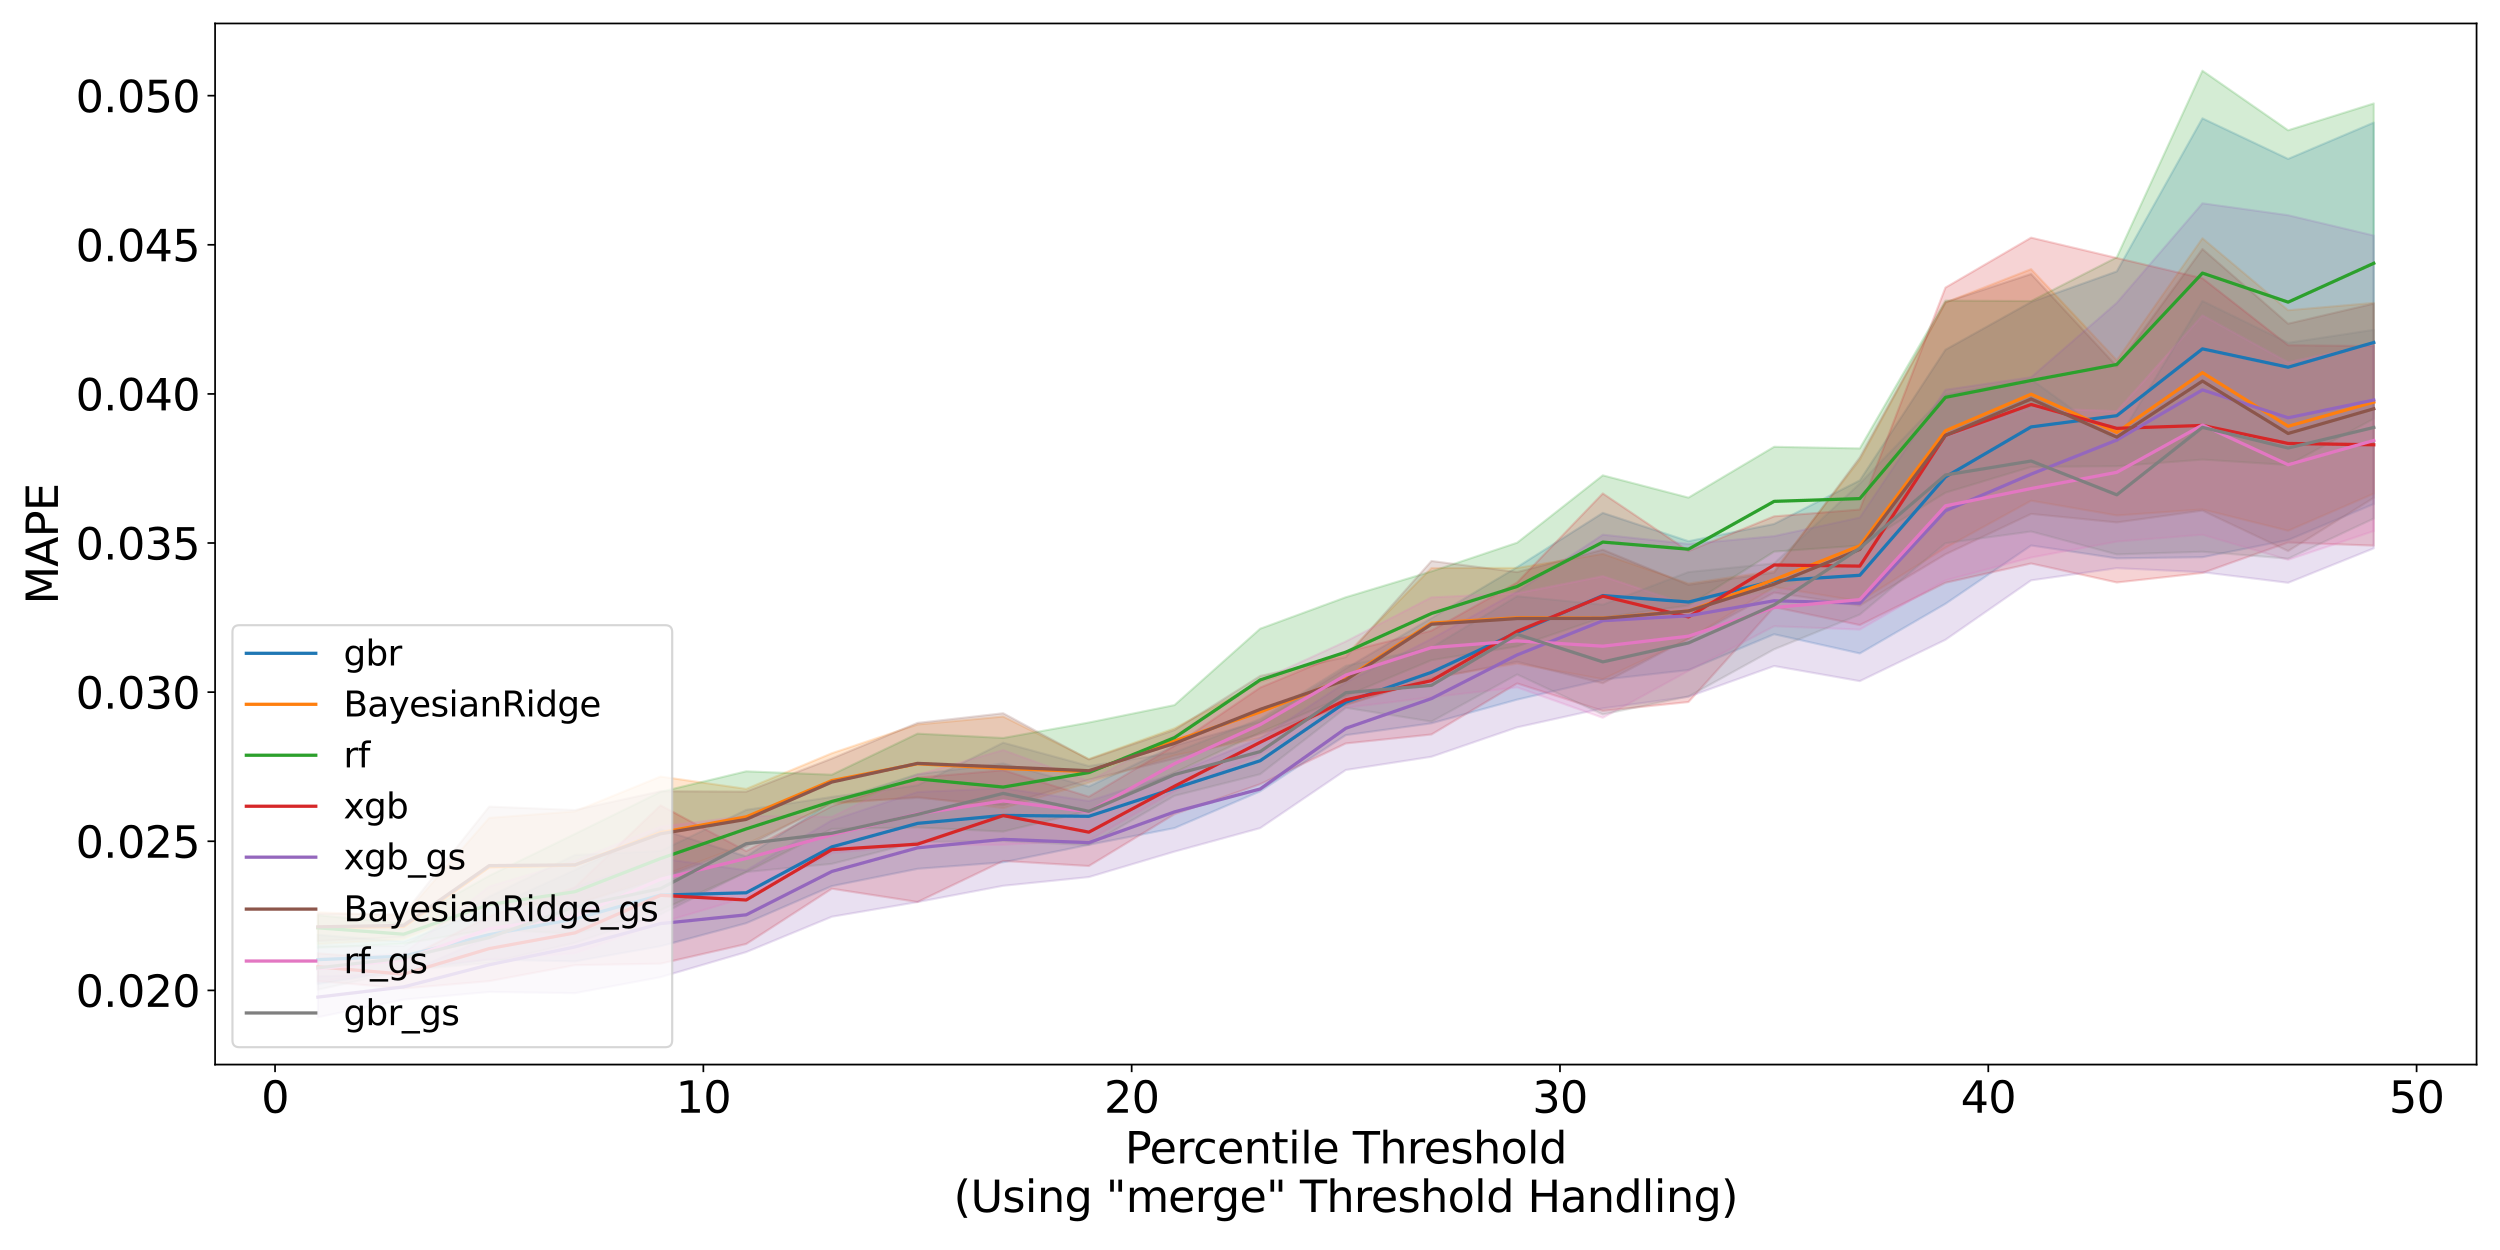 <?xml version="1.0" encoding="utf-8" standalone="no"?>
<!DOCTYPE svg PUBLIC "-//W3C//DTD SVG 1.1//EN"
  "http://www.w3.org/Graphics/SVG/1.1/DTD/svg11.dtd">
<svg xmlns:xlink="http://www.w3.org/1999/xlink" width="1152pt" height="576pt" viewBox="0 0 1152 576" xmlns="http://www.w3.org/2000/svg" version="1.1">
 <defs>
  <style type="text/css">*{stroke-linejoin: round; stroke-linecap: butt}</style>
 </defs>
 <g id="figure_1">
  <g id="patch_1">
   <path d="M 0 576 
L 1152 576 
L 1152 0 
L 0 0 
z
" style="fill: #ffffff"/>
  </g>
  <g id="axes_1">
   <g id="patch_2">
    <path d="M 99.11 490.552 
L 1141.2 490.552 
L 1141.2 10.8 
L 99.11 10.8 
z
" style="fill: #ffffff"/>
   </g>
   <g id="PolyCollection_1">
    <defs>
     <path id="m31e3524516" d="M 146.478 -145.227 
L 146.478 -122.567 
L 185.951 -128.992 
L 225.424 -133.842 
L 264.897 -133.002 
L 304.37 -139.993 
L 343.843 -150.59 
L 383.316 -167.696 
L 422.789 -175.656 
L 462.263 -178.661 
L 501.736 -186.73 
L 541.209 -194.427 
L 580.682 -211.371 
L 620.155 -237.256 
L 659.628 -242.705 
L 699.101 -253.623 
L 738.574 -262.799 
L 778.047 -267.261 
L 817.521 -283.742 
L 856.994 -274.896 
L 896.467 -297.769 
L 935.94 -324.637 
L 975.413 -318.711 
L 1014.886 -319.239 
L 1054.359 -327.159 
L 1093.832 -343.76 
L 1093.832 -519.516 
L 1093.832 -519.516 
L 1054.359 -502.764 
L 1014.886 -521.461 
L 975.413 -450.929 
L 935.94 -436.839 
L 896.467 -414.825 
L 856.994 -354.611 
L 817.521 -334.565 
L 778.047 -326.603 
L 738.574 -339.644 
L 699.101 -314.658 
L 659.628 -291.175 
L 620.155 -267.96 
L 580.682 -243.548 
L 541.209 -232.411 
L 501.736 -213.557 
L 462.263 -224.197 
L 422.789 -219.216 
L 383.316 -206.557 
L 343.843 -181.324 
L 304.37 -193.798 
L 264.897 -175.093 
L 225.424 -157.181 
L 185.951 -142.118 
L 146.478 -145.227 
z
" style="stroke: #1f77b4; stroke-opacity: 0.2"/>
    </defs>
    <g clip-path="url(#p15be1a03af)">
     <use xlink:href="#m31e3524516" x="0" y="576" style="fill: #1f77b4; fill-opacity: 0.2; stroke: #1f77b4; stroke-opacity: 0.2"/>
    </g>
   </g>
   <g id="PolyCollection_2">
    <defs>
     <path id="mbc3796dfe5" d="M 146.478 -155.629 
L 146.478 -140.956 
L 185.951 -143.182 
L 225.424 -158.961 
L 264.897 -159.374 
L 304.37 -172.163 
L 343.843 -187.004 
L 383.316 -205.554 
L 422.789 -208.818 
L 462.263 -203.577 
L 501.736 -215.368 
L 541.209 -227.896 
L 580.682 -235.94 
L 620.155 -251.275 
L 659.628 -263.68 
L 699.101 -270.206 
L 738.574 -263.032 
L 778.047 -281.546 
L 817.521 -305.488 
L 856.994 -298.939 
L 896.467 -323.598 
L 935.94 -345.284 
L 975.413 -338.49 
L 1014.886 -341.271 
L 1054.359 -331.442 
L 1093.832 -348.536 
L 1093.832 -436.42 
L 1093.832 -436.42 
L 1054.359 -433.037 
L 1014.886 -466.191 
L 975.413 -409.991 
L 935.94 -451.973 
L 896.467 -436.585 
L 856.994 -364.193 
L 817.521 -312.986 
L 778.047 -307.123 
L 738.574 -320.761 
L 699.101 -314.279 
L 659.628 -314.259 
L 620.155 -274.272 
L 580.682 -261.757 
L 541.209 -240.38 
L 501.736 -226.231 
L 462.263 -245.83 
L 422.789 -242.15 
L 383.316 -228.905 
L 343.843 -212.457 
L 304.37 -218.162 
L 264.897 -202.116 
L 225.424 -199.112 
L 185.951 -154.044 
L 146.478 -155.629 
z
" style="stroke: #ff7f0e; stroke-opacity: 0.2"/>
    </defs>
    <g clip-path="url(#p15be1a03af)">
     <use xlink:href="#mbc3796dfe5" x="0" y="576" style="fill: #ff7f0e; fill-opacity: 0.2; stroke: #ff7f0e; stroke-opacity: 0.2"/>
    </g>
   </g>
   <g id="PolyCollection_3">
    <defs>
     <path id="md6fca1ff0c" d="M 146.478 -154.293 
L 146.478 -139.28 
L 185.951 -141.105 
L 225.424 -147.787 
L 264.897 -145.671 
L 304.37 -156.582 
L 343.843 -174.137 
L 383.316 -194.055 
L 422.789 -194.744 
L 462.263 -192.811 
L 501.736 -202.419 
L 541.209 -220.003 
L 580.682 -238.456 
L 620.155 -255.326 
L 659.628 -271.802 
L 699.101 -278.161 
L 738.574 -291.504 
L 778.047 -296.993 
L 817.521 -321.83 
L 856.994 -324.612 
L 896.467 -348.983 
L 935.94 -360.859 
L 975.413 -361.176 
L 1014.886 -364.232 
L 1054.359 -361.719 
L 1093.832 -383.043 
L 1093.832 -528.324 
L 1093.832 -528.324 
L 1054.359 -515.96 
L 1014.886 -543.393 
L 975.413 -457.425 
L 935.94 -437.27 
L 896.467 -437.468 
L 856.994 -369.362 
L 817.521 -370.11 
L 778.047 -346.685 
L 738.574 -356.955 
L 699.101 -325.919 
L 659.628 -312.698 
L 620.155 -300.787 
L 580.682 -286.278 
L 541.209 -251.097 
L 501.736 -243.057 
L 462.263 -235.932 
L 422.789 -237.931 
L 383.316 -219.004 
L 343.843 -220.566 
L 304.37 -211.111 
L 264.897 -191.741 
L 225.424 -172.462 
L 185.951 -150.425 
L 146.478 -154.293 
z
" style="stroke: #2ca02c; stroke-opacity: 0.2"/>
    </defs>
    <g clip-path="url(#p15be1a03af)">
     <use xlink:href="#md6fca1ff0c" x="0" y="576" style="fill: #2ca02c; fill-opacity: 0.2; stroke: #2ca02c; stroke-opacity: 0.2"/>
    </g>
   </g>
   <g id="PolyCollection_4">
    <defs>
     <path id="mb883b3e1fa" d="M 146.478 -136.725 
L 146.478 -123.931 
L 185.951 -120.517 
L 225.424 -123.901 
L 264.897 -131.255 
L 304.37 -131.945 
L 343.843 -141.005 
L 383.316 -166.479 
L 422.789 -160.371 
L 462.263 -179.263 
L 501.736 -176.948 
L 541.209 -200.853 
L 580.682 -214.649 
L 620.155 -233.427 
L 659.628 -237.556 
L 699.101 -261.079 
L 738.574 -248.447 
L 778.047 -252.509 
L 817.521 -296.237 
L 856.994 -287.978 
L 896.467 -307.479 
L 935.94 -316.35 
L 975.413 -307.596 
L 1014.886 -311.981 
L 1054.359 -326.009 
L 1093.832 -324.573 
L 1093.832 -416.551 
L 1093.832 -416.551 
L 1054.359 -416.917 
L 1014.886 -447.762 
L 975.413 -457.104 
L 935.94 -466.48 
L 896.467 -443.469 
L 856.994 -341.207 
L 817.521 -338.07 
L 778.047 -322.051 
L 738.574 -348.612 
L 699.101 -307.573 
L 659.628 -285.417 
L 620.155 -275.606 
L 580.682 -259.148 
L 541.209 -232.332 
L 501.736 -208.87 
L 462.263 -221.089 
L 422.789 -217.663 
L 383.316 -204.502 
L 343.843 -183.815 
L 304.37 -204.886 
L 264.897 -167.09 
L 225.424 -153.721 
L 185.951 -133.845 
L 146.478 -136.725 
z
" style="stroke: #d62728; stroke-opacity: 0.2"/>
    </defs>
    <g clip-path="url(#p15be1a03af)">
     <use xlink:href="#mb883b3e1fa" x="0" y="576" style="fill: #d62728; fill-opacity: 0.2; stroke: #d62728; stroke-opacity: 0.2"/>
    </g>
   </g>
   <g id="PolyCollection_5">
    <defs>
     <path id="mb50c72507c" d="M 146.478 -126.134 
L 146.478 -107.255 
L 185.951 -115.384 
L 225.424 -118.89 
L 264.897 -118.339 
L 304.37 -125.724 
L 343.843 -137.282 
L 383.316 -153.581 
L 422.789 -160.336 
L 462.263 -167.832 
L 501.736 -171.847 
L 541.209 -183.589 
L 580.682 -194.409 
L 620.155 -221.193 
L 659.628 -227.297 
L 699.101 -240.854 
L 738.574 -249.623 
L 778.047 -254.938 
L 817.521 -269.092 
L 856.994 -262.14 
L 896.467 -281.195 
L 935.94 -308.573 
L 975.413 -314.196 
L 1014.886 -312.319 
L 1054.359 -307.45 
L 1093.832 -323.328 
L 1093.832 -467.444 
L 1093.832 -467.444 
L 1054.359 -476.815 
L 1014.886 -482.311 
L 975.413 -436.466 
L 935.94 -402.177 
L 896.467 -396.39 
L 856.994 -337.522 
L 817.521 -328.943 
L 778.047 -325.348 
L 738.574 -329.625 
L 699.101 -303.382 
L 659.628 -281.643 
L 620.155 -261.568 
L 580.682 -235.791 
L 541.209 -219.538 
L 501.736 -206.895 
L 462.263 -212.788 
L 422.789 -211.05 
L 383.316 -198.024 
L 343.843 -174.987 
L 304.37 -180.416 
L 264.897 -167.098 
L 225.424 -144.269 
L 185.951 -127.082 
L 146.478 -126.134 
z
" style="stroke: #9467bd; stroke-opacity: 0.2"/>
    </defs>
    <g clip-path="url(#p15be1a03af)">
     <use xlink:href="#mb50c72507c" x="0" y="576" style="fill: #9467bd; fill-opacity: 0.2; stroke: #9467bd; stroke-opacity: 0.2"/>
    </g>
   </g>
   <g id="PolyCollection_6">
    <defs>
     <path id="m199d74b425" d="M 146.478 -154.94 
L 146.478 -142.368 
L 185.951 -144.253 
L 225.424 -159.652 
L 264.897 -159.201 
L 304.37 -171.163 
L 343.843 -185.895 
L 383.316 -206.213 
L 422.789 -208.355 
L 462.263 -204.917 
L 501.736 -216.726 
L 541.209 -226.357 
L 580.682 -237.746 
L 620.155 -251.161 
L 659.628 -263.274 
L 699.101 -271.058 
L 738.574 -261.171 
L 778.047 -281.665 
L 817.521 -302.949 
L 856.994 -296.968 
L 896.467 -320.59 
L 935.94 -339.196 
L 975.413 -335.273 
L 1014.886 -340.729 
L 1054.359 -322.082 
L 1093.832 -346.613 
L 1093.832 -436.09 
L 1093.832 -436.09 
L 1054.359 -426.834 
L 1014.886 -461.238 
L 975.413 -407.158 
L 935.94 -449.724 
L 896.467 -436.731 
L 856.994 -365.269 
L 817.521 -312.188 
L 778.047 -306.471 
L 738.574 -322.684 
L 699.101 -312.376 
L 659.628 -317.492 
L 620.155 -273.203 
L 580.682 -264.513 
L 541.209 -239.598 
L 501.736 -226.031 
L 462.263 -247.33 
L 422.789 -242.882 
L 383.316 -226.444 
L 343.843 -211.207 
L 304.37 -211.386 
L 264.897 -202.731 
L 225.424 -204.317 
L 185.951 -154.83 
L 146.478 -154.94 
z
" style="stroke: #8c564b; stroke-opacity: 0.2"/>
    </defs>
    <g clip-path="url(#p15be1a03af)">
     <use xlink:href="#m199d74b425" x="0" y="576" style="fill: #8c564b; fill-opacity: 0.2; stroke: #8c564b; stroke-opacity: 0.2"/>
    </g>
   </g>
   <g id="PolyCollection_7">
    <defs>
     <path id="m8f59f5cd25" d="M 146.478 -134.39 
L 146.478 -123.287 
L 185.951 -130.145 
L 225.424 -133.903 
L 264.897 -136.707 
L 304.37 -150.753 
L 343.843 -162.528 
L 383.316 -182.851 
L 422.789 -186.704 
L 462.263 -186.734 
L 501.736 -188.823 
L 541.209 -211.414 
L 580.682 -228.469 
L 620.155 -249.887 
L 659.628 -254.734 
L 699.101 -259.266 
L 738.574 -245.237 
L 778.047 -266.868 
L 817.521 -287.432 
L 856.994 -285.896 
L 896.467 -308.569 
L 935.94 -319.098 
L 975.413 -326.455 
L 1014.886 -329.616 
L 1054.359 -318.045 
L 1093.832 -331.279 
L 1093.832 -417.535 
L 1093.832 -417.535 
L 1054.359 -409.046 
L 1014.886 -430.669 
L 975.413 -386.503 
L 935.94 -388.032 
L 896.467 -374.625 
L 856.994 -316.262 
L 817.521 -303.085 
L 778.047 -297.121 
L 738.574 -310.477 
L 699.101 -302.595 
L 659.628 -300.754 
L 620.155 -280.417 
L 580.682 -262.392 
L 541.209 -237.048 
L 501.736 -216.043 
L 462.263 -230.356 
L 422.789 -219 
L 383.316 -199.622 
L 343.843 -200.031 
L 304.37 -195.054 
L 264.897 -179.345 
L 225.424 -167.507 
L 185.951 -136.619 
L 146.478 -134.39 
z
" style="stroke: #e377c2; stroke-opacity: 0.2"/>
    </defs>
    <g clip-path="url(#p15be1a03af)">
     <use xlink:href="#m8f59f5cd25" x="0" y="576" style="fill: #e377c2; fill-opacity: 0.2; stroke: #e377c2; stroke-opacity: 0.2"/>
    </g>
   </g>
   <g id="PolyCollection_8">
    <defs>
     <path id="mfe48f27860" d="M 146.478 -139.911 
L 146.478 -119.941 
L 185.951 -128.739 
L 225.424 -132.314 
L 264.897 -141.561 
L 304.37 -154.667 
L 343.843 -174.192 
L 383.316 -177.958 
L 422.789 -188.029 
L 462.263 -188.43 
L 501.736 -186.631 
L 541.209 -209.307 
L 580.682 -219.26 
L 620.155 -249.854 
L 659.628 -243.525 
L 699.101 -265.214 
L 738.574 -246.798 
L 778.047 -255.097 
L 817.521 -276.808 
L 856.994 -292.824 
L 896.467 -325.723 
L 935.94 -331.097 
L 975.413 -320.549 
L 1014.886 -321.77 
L 1054.359 -318.585 
L 1093.832 -337.057 
L 1093.832 -424.02 
L 1093.832 -424.02 
L 1054.359 -418.024 
L 1014.886 -437.277 
L 975.413 -372.642 
L 935.94 -401.184 
L 896.467 -394.157 
L 856.994 -353.149 
L 817.521 -316.382 
L 778.047 -312.4 
L 738.574 -297.338 
L 699.101 -301.255 
L 659.628 -277.649 
L 620.155 -269.178 
L 580.682 -244.708 
L 541.209 -229.244 
L 501.736 -223.024 
L 462.263 -233.76 
L 422.789 -214.116 
L 383.316 -208.766 
L 343.843 -202.809 
L 304.37 -183.845 
L 264.897 -182.005 
L 225.424 -162.813 
L 185.951 -140.086 
L 146.478 -139.911 
z
" style="stroke: #7f7f7f; stroke-opacity: 0.2"/>
    </defs>
    <g clip-path="url(#p15be1a03af)">
     <use xlink:href="#mfe48f27860" x="0" y="576" style="fill: #7f7f7f; fill-opacity: 0.2; stroke: #7f7f7f; stroke-opacity: 0.2"/>
    </g>
   </g>
   <g id="matplotlib.axis_1">
    <g id="xtick_1">
     <g id="line2d_1">
      <defs>
       <path id="m9083b43ee3" d="M 0 0 
L 0 3.5 
" style="stroke: #000000; stroke-width: 0.8"/>
      </defs>
      <g>
       <use xlink:href="#m9083b43ee3" x="126.741" y="490.552" style="stroke: #000000; stroke-width: 0.8"/>
      </g>
     </g>
     <g id="text_1">
      <!-- 0 -->
      <g transform="translate(120.379 512.749) scale(0.2 -0.2)">
       <defs>
        <path id="DejaVuSans-30" d="M 2034 4250 
Q 1547 4250 1301 3770 
Q 1056 3291 1056 2328 
Q 1056 1369 1301 889 
Q 1547 409 2034 409 
Q 2525 409 2770 889 
Q 3016 1369 3016 2328 
Q 3016 3291 2770 3770 
Q 2525 4250 2034 4250 
z
M 2034 4750 
Q 2819 4750 3233 4129 
Q 3647 3509 3647 2328 
Q 3647 1150 3233 529 
Q 2819 -91 2034 -91 
Q 1250 -91 836 529 
Q 422 1150 422 2328 
Q 422 3509 836 4129 
Q 1250 4750 2034 4750 
z
" transform="scale(0.016)"/>
       </defs>
       <use xlink:href="#DejaVuSans-30"/>
      </g>
     </g>
    </g>
    <g id="xtick_2">
     <g id="line2d_2">
      <g>
       <use xlink:href="#m9083b43ee3" x="324.107" y="490.552" style="stroke: #000000; stroke-width: 0.8"/>
      </g>
     </g>
     <g id="text_2">
      <!-- 10 -->
      <g transform="translate(311.382 512.749) scale(0.2 -0.2)">
       <defs>
        <path id="DejaVuSans-31" d="M 794 531 
L 1825 531 
L 1825 4091 
L 703 3866 
L 703 4441 
L 1819 4666 
L 2450 4666 
L 2450 531 
L 3481 531 
L 3481 0 
L 794 0 
L 794 531 
z
" transform="scale(0.016)"/>
       </defs>
       <use xlink:href="#DejaVuSans-31"/>
       <use xlink:href="#DejaVuSans-30" x="63.623"/>
      </g>
     </g>
    </g>
    <g id="xtick_3">
     <g id="line2d_3">
      <g>
       <use xlink:href="#m9083b43ee3" x="521.472" y="490.552" style="stroke: #000000; stroke-width: 0.8"/>
      </g>
     </g>
     <g id="text_3">
      <!-- 20 -->
      <g transform="translate(508.747 512.749) scale(0.2 -0.2)">
       <defs>
        <path id="DejaVuSans-32" d="M 1228 531 
L 3431 531 
L 3431 0 
L 469 0 
L 469 531 
Q 828 903 1448 1529 
Q 2069 2156 2228 2338 
Q 2531 2678 2651 2914 
Q 2772 3150 2772 3378 
Q 2772 3750 2511 3984 
Q 2250 4219 1831 4219 
Q 1534 4219 1204 4116 
Q 875 4013 500 3803 
L 500 4441 
Q 881 4594 1212 4672 
Q 1544 4750 1819 4750 
Q 2544 4750 2975 4387 
Q 3406 4025 3406 3419 
Q 3406 3131 3298 2873 
Q 3191 2616 2906 2266 
Q 2828 2175 2409 1742 
Q 1991 1309 1228 531 
z
" transform="scale(0.016)"/>
       </defs>
       <use xlink:href="#DejaVuSans-32"/>
       <use xlink:href="#DejaVuSans-30" x="63.623"/>
      </g>
     </g>
    </g>
    <g id="xtick_4">
     <g id="line2d_4">
      <g>
       <use xlink:href="#m9083b43ee3" x="718.838" y="490.552" style="stroke: #000000; stroke-width: 0.8"/>
      </g>
     </g>
     <g id="text_4">
      <!-- 30 -->
      <g transform="translate(706.113 512.749) scale(0.2 -0.2)">
       <defs>
        <path id="DejaVuSans-33" d="M 2597 2516 
Q 3050 2419 3304 2112 
Q 3559 1806 3559 1356 
Q 3559 666 3084 287 
Q 2609 -91 1734 -91 
Q 1441 -91 1130 -33 
Q 819 25 488 141 
L 488 750 
Q 750 597 1062 519 
Q 1375 441 1716 441 
Q 2309 441 2620 675 
Q 2931 909 2931 1356 
Q 2931 1769 2642 2001 
Q 2353 2234 1838 2234 
L 1294 2234 
L 1294 2753 
L 1863 2753 
Q 2328 2753 2575 2939 
Q 2822 3125 2822 3475 
Q 2822 3834 2567 4026 
Q 2313 4219 1838 4219 
Q 1578 4219 1281 4162 
Q 984 4106 628 3988 
L 628 4550 
Q 988 4650 1302 4700 
Q 1616 4750 1894 4750 
Q 2613 4750 3031 4423 
Q 3450 4097 3450 3541 
Q 3450 3153 3228 2886 
Q 3006 2619 2597 2516 
z
" transform="scale(0.016)"/>
       </defs>
       <use xlink:href="#DejaVuSans-33"/>
       <use xlink:href="#DejaVuSans-30" x="63.623"/>
      </g>
     </g>
    </g>
    <g id="xtick_5">
     <g id="line2d_5">
      <g>
       <use xlink:href="#m9083b43ee3" x="916.203" y="490.552" style="stroke: #000000; stroke-width: 0.8"/>
      </g>
     </g>
     <g id="text_5">
      <!-- 40 -->
      <g transform="translate(903.478 512.749) scale(0.2 -0.2)">
       <defs>
        <path id="DejaVuSans-34" d="M 2419 4116 
L 825 1625 
L 2419 1625 
L 2419 4116 
z
M 2253 4666 
L 3047 4666 
L 3047 1625 
L 3713 1625 
L 3713 1100 
L 3047 1100 
L 3047 0 
L 2419 0 
L 2419 1100 
L 313 1100 
L 313 1709 
L 2253 4666 
z
" transform="scale(0.016)"/>
       </defs>
       <use xlink:href="#DejaVuSans-34"/>
       <use xlink:href="#DejaVuSans-30" x="63.623"/>
      </g>
     </g>
    </g>
    <g id="xtick_6">
     <g id="line2d_6">
      <g>
       <use xlink:href="#m9083b43ee3" x="1113.569" y="490.552" style="stroke: #000000; stroke-width: 0.8"/>
      </g>
     </g>
     <g id="text_6">
      <!-- 50 -->
      <g transform="translate(1100.844 512.749) scale(0.2 -0.2)">
       <defs>
        <path id="DejaVuSans-35" d="M 691 4666 
L 3169 4666 
L 3169 4134 
L 1269 4134 
L 1269 2991 
Q 1406 3038 1543 3061 
Q 1681 3084 1819 3084 
Q 2600 3084 3056 2656 
Q 3513 2228 3513 1497 
Q 3513 744 3044 326 
Q 2575 -91 1722 -91 
Q 1428 -91 1123 -41 
Q 819 9 494 109 
L 494 744 
Q 775 591 1075 516 
Q 1375 441 1709 441 
Q 2250 441 2565 725 
Q 2881 1009 2881 1497 
Q 2881 1984 2565 2268 
Q 2250 2553 1709 2553 
Q 1456 2553 1204 2497 
Q 953 2441 691 2322 
L 691 4666 
z
" transform="scale(0.016)"/>
       </defs>
       <use xlink:href="#DejaVuSans-35"/>
       <use xlink:href="#DejaVuSans-30" x="63.623"/>
      </g>
     </g>
    </g>
    <g id="text_7">
     <!-- Percentile Threshold -->
     <g transform="translate(518.375 536.105) scale(0.2 -0.2)">
      <defs>
       <path id="DejaVuSans-50" d="M 1259 4147 
L 1259 2394 
L 2053 2394 
Q 2494 2394 2734 2622 
Q 2975 2850 2975 3272 
Q 2975 3691 2734 3919 
Q 2494 4147 2053 4147 
L 1259 4147 
z
M 628 4666 
L 2053 4666 
Q 2838 4666 3239 4311 
Q 3641 3956 3641 3272 
Q 3641 2581 3239 2228 
Q 2838 1875 2053 1875 
L 1259 1875 
L 1259 0 
L 628 0 
L 628 4666 
z
" transform="scale(0.016)"/>
       <path id="DejaVuSans-65" d="M 3597 1894 
L 3597 1613 
L 953 1613 
Q 991 1019 1311 708 
Q 1631 397 2203 397 
Q 2534 397 2845 478 
Q 3156 559 3463 722 
L 3463 178 
Q 3153 47 2828 -22 
Q 2503 -91 2169 -91 
Q 1331 -91 842 396 
Q 353 884 353 1716 
Q 353 2575 817 3079 
Q 1281 3584 2069 3584 
Q 2775 3584 3186 3129 
Q 3597 2675 3597 1894 
z
M 3022 2063 
Q 3016 2534 2758 2815 
Q 2500 3097 2075 3097 
Q 1594 3097 1305 2825 
Q 1016 2553 972 2059 
L 3022 2063 
z
" transform="scale(0.016)"/>
       <path id="DejaVuSans-72" d="M 2631 2963 
Q 2534 3019 2420 3045 
Q 2306 3072 2169 3072 
Q 1681 3072 1420 2755 
Q 1159 2438 1159 1844 
L 1159 0 
L 581 0 
L 581 3500 
L 1159 3500 
L 1159 2956 
Q 1341 3275 1631 3429 
Q 1922 3584 2338 3584 
Q 2397 3584 2469 3576 
Q 2541 3569 2628 3553 
L 2631 2963 
z
" transform="scale(0.016)"/>
       <path id="DejaVuSans-63" d="M 3122 3366 
L 3122 2828 
Q 2878 2963 2633 3030 
Q 2388 3097 2138 3097 
Q 1578 3097 1268 2742 
Q 959 2388 959 1747 
Q 959 1106 1268 751 
Q 1578 397 2138 397 
Q 2388 397 2633 464 
Q 2878 531 3122 666 
L 3122 134 
Q 2881 22 2623 -34 
Q 2366 -91 2075 -91 
Q 1284 -91 818 406 
Q 353 903 353 1747 
Q 353 2603 823 3093 
Q 1294 3584 2113 3584 
Q 2378 3584 2631 3529 
Q 2884 3475 3122 3366 
z
" transform="scale(0.016)"/>
       <path id="DejaVuSans-6e" d="M 3513 2113 
L 3513 0 
L 2938 0 
L 2938 2094 
Q 2938 2591 2744 2837 
Q 2550 3084 2163 3084 
Q 1697 3084 1428 2787 
Q 1159 2491 1159 1978 
L 1159 0 
L 581 0 
L 581 3500 
L 1159 3500 
L 1159 2956 
Q 1366 3272 1645 3428 
Q 1925 3584 2291 3584 
Q 2894 3584 3203 3211 
Q 3513 2838 3513 2113 
z
" transform="scale(0.016)"/>
       <path id="DejaVuSans-74" d="M 1172 4494 
L 1172 3500 
L 2356 3500 
L 2356 3053 
L 1172 3053 
L 1172 1153 
Q 1172 725 1289 603 
Q 1406 481 1766 481 
L 2356 481 
L 2356 0 
L 1766 0 
Q 1100 0 847 248 
Q 594 497 594 1153 
L 594 3053 
L 172 3053 
L 172 3500 
L 594 3500 
L 594 4494 
L 1172 4494 
z
" transform="scale(0.016)"/>
       <path id="DejaVuSans-69" d="M 603 3500 
L 1178 3500 
L 1178 0 
L 603 0 
L 603 3500 
z
M 603 4863 
L 1178 4863 
L 1178 4134 
L 603 4134 
L 603 4863 
z
" transform="scale(0.016)"/>
       <path id="DejaVuSans-6c" d="M 603 4863 
L 1178 4863 
L 1178 0 
L 603 0 
L 603 4863 
z
" transform="scale(0.016)"/>
       <path id="DejaVuSans-20" transform="scale(0.016)"/>
       <path id="DejaVuSans-54" d="M -19 4666 
L 3928 4666 
L 3928 4134 
L 2272 4134 
L 2272 0 
L 1638 0 
L 1638 4134 
L -19 4134 
L -19 4666 
z
" transform="scale(0.016)"/>
       <path id="DejaVuSans-68" d="M 3513 2113 
L 3513 0 
L 2938 0 
L 2938 2094 
Q 2938 2591 2744 2837 
Q 2550 3084 2163 3084 
Q 1697 3084 1428 2787 
Q 1159 2491 1159 1978 
L 1159 0 
L 581 0 
L 581 4863 
L 1159 4863 
L 1159 2956 
Q 1366 3272 1645 3428 
Q 1925 3584 2291 3584 
Q 2894 3584 3203 3211 
Q 3513 2838 3513 2113 
z
" transform="scale(0.016)"/>
       <path id="DejaVuSans-73" d="M 2834 3397 
L 2834 2853 
Q 2591 2978 2328 3040 
Q 2066 3103 1784 3103 
Q 1356 3103 1142 2972 
Q 928 2841 928 2578 
Q 928 2378 1081 2264 
Q 1234 2150 1697 2047 
L 1894 2003 
Q 2506 1872 2764 1633 
Q 3022 1394 3022 966 
Q 3022 478 2636 193 
Q 2250 -91 1575 -91 
Q 1294 -91 989 -36 
Q 684 19 347 128 
L 347 722 
Q 666 556 975 473 
Q 1284 391 1588 391 
Q 1994 391 2212 530 
Q 2431 669 2431 922 
Q 2431 1156 2273 1281 
Q 2116 1406 1581 1522 
L 1381 1569 
Q 847 1681 609 1914 
Q 372 2147 372 2553 
Q 372 3047 722 3315 
Q 1072 3584 1716 3584 
Q 2034 3584 2315 3537 
Q 2597 3491 2834 3397 
z
" transform="scale(0.016)"/>
       <path id="DejaVuSans-6f" d="M 1959 3097 
Q 1497 3097 1228 2736 
Q 959 2375 959 1747 
Q 959 1119 1226 758 
Q 1494 397 1959 397 
Q 2419 397 2687 759 
Q 2956 1122 2956 1747 
Q 2956 2369 2687 2733 
Q 2419 3097 1959 3097 
z
M 1959 3584 
Q 2709 3584 3137 3096 
Q 3566 2609 3566 1747 
Q 3566 888 3137 398 
Q 2709 -91 1959 -91 
Q 1206 -91 779 398 
Q 353 888 353 1747 
Q 353 2609 779 3096 
Q 1206 3584 1959 3584 
z
" transform="scale(0.016)"/>
       <path id="DejaVuSans-64" d="M 2906 2969 
L 2906 4863 
L 3481 4863 
L 3481 0 
L 2906 0 
L 2906 525 
Q 2725 213 2448 61 
Q 2172 -91 1784 -91 
Q 1150 -91 751 415 
Q 353 922 353 1747 
Q 353 2572 751 3078 
Q 1150 3584 1784 3584 
Q 2172 3584 2448 3432 
Q 2725 3281 2906 2969 
z
M 947 1747 
Q 947 1113 1208 752 
Q 1469 391 1925 391 
Q 2381 391 2643 752 
Q 2906 1113 2906 1747 
Q 2906 2381 2643 2742 
Q 2381 3103 1925 3103 
Q 1469 3103 1208 2742 
Q 947 2381 947 1747 
z
" transform="scale(0.016)"/>
      </defs>
      <use xlink:href="#DejaVuSans-50"/>
      <use xlink:href="#DejaVuSans-65" x="56.678"/>
      <use xlink:href="#DejaVuSans-72" x="118.201"/>
      <use xlink:href="#DejaVuSans-63" x="157.064"/>
      <use xlink:href="#DejaVuSans-65" x="212.045"/>
      <use xlink:href="#DejaVuSans-6e" x="273.568"/>
      <use xlink:href="#DejaVuSans-74" x="336.947"/>
      <use xlink:href="#DejaVuSans-69" x="376.156"/>
      <use xlink:href="#DejaVuSans-6c" x="403.939"/>
      <use xlink:href="#DejaVuSans-65" x="431.723"/>
      <use xlink:href="#DejaVuSans-20" x="493.246"/>
      <use xlink:href="#DejaVuSans-54" x="525.033"/>
      <use xlink:href="#DejaVuSans-68" x="586.117"/>
      <use xlink:href="#DejaVuSans-72" x="649.496"/>
      <use xlink:href="#DejaVuSans-65" x="688.359"/>
      <use xlink:href="#DejaVuSans-73" x="749.883"/>
      <use xlink:href="#DejaVuSans-68" x="801.982"/>
      <use xlink:href="#DejaVuSans-6f" x="865.361"/>
      <use xlink:href="#DejaVuSans-6c" x="926.543"/>
      <use xlink:href="#DejaVuSans-64" x="954.326"/>
     </g>
     <!-- (Using "merge" Threshold Handling) -->
     <g transform="translate(439.441 558.501) scale(0.2 -0.2)">
      <defs>
       <path id="DejaVuSans-28" d="M 1984 4856 
Q 1566 4138 1362 3434 
Q 1159 2731 1159 2009 
Q 1159 1288 1364 580 
Q 1569 -128 1984 -844 
L 1484 -844 
Q 1016 -109 783 600 
Q 550 1309 550 2009 
Q 550 2706 781 3412 
Q 1013 4119 1484 4856 
L 1984 4856 
z
" transform="scale(0.016)"/>
       <path id="DejaVuSans-55" d="M 556 4666 
L 1191 4666 
L 1191 1831 
Q 1191 1081 1462 751 
Q 1734 422 2344 422 
Q 2950 422 3222 751 
Q 3494 1081 3494 1831 
L 3494 4666 
L 4128 4666 
L 4128 1753 
Q 4128 841 3676 375 
Q 3225 -91 2344 -91 
Q 1459 -91 1007 375 
Q 556 841 556 1753 
L 556 4666 
z
" transform="scale(0.016)"/>
       <path id="DejaVuSans-67" d="M 2906 1791 
Q 2906 2416 2648 2759 
Q 2391 3103 1925 3103 
Q 1463 3103 1205 2759 
Q 947 2416 947 1791 
Q 947 1169 1205 825 
Q 1463 481 1925 481 
Q 2391 481 2648 825 
Q 2906 1169 2906 1791 
z
M 3481 434 
Q 3481 -459 3084 -895 
Q 2688 -1331 1869 -1331 
Q 1566 -1331 1297 -1286 
Q 1028 -1241 775 -1147 
L 775 -588 
Q 1028 -725 1275 -790 
Q 1522 -856 1778 -856 
Q 2344 -856 2625 -561 
Q 2906 -266 2906 331 
L 2906 616 
Q 2728 306 2450 153 
Q 2172 0 1784 0 
Q 1141 0 747 490 
Q 353 981 353 1791 
Q 353 2603 747 3093 
Q 1141 3584 1784 3584 
Q 2172 3584 2450 3431 
Q 2728 3278 2906 2969 
L 2906 3500 
L 3481 3500 
L 3481 434 
z
" transform="scale(0.016)"/>
       <path id="DejaVuSans-22" d="M 1147 4666 
L 1147 2931 
L 616 2931 
L 616 4666 
L 1147 4666 
z
M 2328 4666 
L 2328 2931 
L 1797 2931 
L 1797 4666 
L 2328 4666 
z
" transform="scale(0.016)"/>
       <path id="DejaVuSans-6d" d="M 3328 2828 
Q 3544 3216 3844 3400 
Q 4144 3584 4550 3584 
Q 5097 3584 5394 3201 
Q 5691 2819 5691 2113 
L 5691 0 
L 5113 0 
L 5113 2094 
Q 5113 2597 4934 2840 
Q 4756 3084 4391 3084 
Q 3944 3084 3684 2787 
Q 3425 2491 3425 1978 
L 3425 0 
L 2847 0 
L 2847 2094 
Q 2847 2600 2669 2842 
Q 2491 3084 2119 3084 
Q 1678 3084 1418 2786 
Q 1159 2488 1159 1978 
L 1159 0 
L 581 0 
L 581 3500 
L 1159 3500 
L 1159 2956 
Q 1356 3278 1631 3431 
Q 1906 3584 2284 3584 
Q 2666 3584 2933 3390 
Q 3200 3197 3328 2828 
z
" transform="scale(0.016)"/>
       <path id="DejaVuSans-48" d="M 628 4666 
L 1259 4666 
L 1259 2753 
L 3553 2753 
L 3553 4666 
L 4184 4666 
L 4184 0 
L 3553 0 
L 3553 2222 
L 1259 2222 
L 1259 0 
L 628 0 
L 628 4666 
z
" transform="scale(0.016)"/>
       <path id="DejaVuSans-61" d="M 2194 1759 
Q 1497 1759 1228 1600 
Q 959 1441 959 1056 
Q 959 750 1161 570 
Q 1363 391 1709 391 
Q 2188 391 2477 730 
Q 2766 1069 2766 1631 
L 2766 1759 
L 2194 1759 
z
M 3341 1997 
L 3341 0 
L 2766 0 
L 2766 531 
Q 2569 213 2275 61 
Q 1981 -91 1556 -91 
Q 1019 -91 701 211 
Q 384 513 384 1019 
Q 384 1609 779 1909 
Q 1175 2209 1959 2209 
L 2766 2209 
L 2766 2266 
Q 2766 2663 2505 2880 
Q 2244 3097 1772 3097 
Q 1472 3097 1187 3025 
Q 903 2953 641 2809 
L 641 3341 
Q 956 3463 1253 3523 
Q 1550 3584 1831 3584 
Q 2591 3584 2966 3190 
Q 3341 2797 3341 1997 
z
" transform="scale(0.016)"/>
       <path id="DejaVuSans-29" d="M 513 4856 
L 1013 4856 
Q 1481 4119 1714 3412 
Q 1947 2706 1947 2009 
Q 1947 1309 1714 600 
Q 1481 -109 1013 -844 
L 513 -844 
Q 928 -128 1133 580 
Q 1338 1288 1338 2009 
Q 1338 2731 1133 3434 
Q 928 4138 513 4856 
z
" transform="scale(0.016)"/>
      </defs>
      <use xlink:href="#DejaVuSans-28"/>
      <use xlink:href="#DejaVuSans-55" x="39.014"/>
      <use xlink:href="#DejaVuSans-73" x="112.207"/>
      <use xlink:href="#DejaVuSans-69" x="164.307"/>
      <use xlink:href="#DejaVuSans-6e" x="192.09"/>
      <use xlink:href="#DejaVuSans-67" x="255.469"/>
      <use xlink:href="#DejaVuSans-20" x="318.945"/>
      <use xlink:href="#DejaVuSans-22" x="350.732"/>
      <use xlink:href="#DejaVuSans-6d" x="396.729"/>
      <use xlink:href="#DejaVuSans-65" x="494.141"/>
      <use xlink:href="#DejaVuSans-72" x="555.664"/>
      <use xlink:href="#DejaVuSans-67" x="595.027"/>
      <use xlink:href="#DejaVuSans-65" x="658.504"/>
      <use xlink:href="#DejaVuSans-22" x="720.027"/>
      <use xlink:href="#DejaVuSans-20" x="766.023"/>
      <use xlink:href="#DejaVuSans-54" x="797.811"/>
      <use xlink:href="#DejaVuSans-68" x="858.895"/>
      <use xlink:href="#DejaVuSans-72" x="922.273"/>
      <use xlink:href="#DejaVuSans-65" x="961.137"/>
      <use xlink:href="#DejaVuSans-73" x="1022.66"/>
      <use xlink:href="#DejaVuSans-68" x="1074.76"/>
      <use xlink:href="#DejaVuSans-6f" x="1138.139"/>
      <use xlink:href="#DejaVuSans-6c" x="1199.32"/>
      <use xlink:href="#DejaVuSans-64" x="1227.104"/>
      <use xlink:href="#DejaVuSans-20" x="1290.58"/>
      <use xlink:href="#DejaVuSans-48" x="1322.367"/>
      <use xlink:href="#DejaVuSans-61" x="1397.562"/>
      <use xlink:href="#DejaVuSans-6e" x="1458.842"/>
      <use xlink:href="#DejaVuSans-64" x="1522.221"/>
      <use xlink:href="#DejaVuSans-6c" x="1585.697"/>
      <use xlink:href="#DejaVuSans-69" x="1613.48"/>
      <use xlink:href="#DejaVuSans-6e" x="1641.264"/>
      <use xlink:href="#DejaVuSans-67" x="1704.643"/>
      <use xlink:href="#DejaVuSans-29" x="1768.119"/>
     </g>
    </g>
   </g>
   <g id="matplotlib.axis_2">
    <g id="ytick_1">
     <g id="line2d_7">
      <defs>
       <path id="mad7e9faabb" d="M 0 0 
L -3.5 0 
" style="stroke: #000000; stroke-width: 0.8"/>
      </defs>
      <g>
       <use xlink:href="#mad7e9faabb" x="99.11" y="456.367" style="stroke: #000000; stroke-width: 0.8"/>
      </g>
     </g>
     <g id="text_8">
      <!-- 0.020 -->
      <g transform="translate(34.854 463.966) scale(0.2 -0.2)">
       <defs>
        <path id="DejaVuSans-2e" d="M 684 794 
L 1344 794 
L 1344 0 
L 684 0 
L 684 794 
z
" transform="scale(0.016)"/>
       </defs>
       <use xlink:href="#DejaVuSans-30"/>
       <use xlink:href="#DejaVuSans-2e" x="63.623"/>
       <use xlink:href="#DejaVuSans-30" x="95.41"/>
       <use xlink:href="#DejaVuSans-32" x="159.033"/>
       <use xlink:href="#DejaVuSans-30" x="222.656"/>
      </g>
     </g>
    </g>
    <g id="ytick_2">
     <g id="line2d_8">
      <g>
       <use xlink:href="#mad7e9faabb" x="99.11" y="387.654" style="stroke: #000000; stroke-width: 0.8"/>
      </g>
     </g>
     <g id="text_9">
      <!-- 0.025 -->
      <g transform="translate(34.854 395.253) scale(0.2 -0.2)">
       <use xlink:href="#DejaVuSans-30"/>
       <use xlink:href="#DejaVuSans-2e" x="63.623"/>
       <use xlink:href="#DejaVuSans-30" x="95.41"/>
       <use xlink:href="#DejaVuSans-32" x="159.033"/>
       <use xlink:href="#DejaVuSans-35" x="222.656"/>
      </g>
     </g>
    </g>
    <g id="ytick_3">
     <g id="line2d_9">
      <g>
       <use xlink:href="#mad7e9faabb" x="99.11" y="318.941" style="stroke: #000000; stroke-width: 0.8"/>
      </g>
     </g>
     <g id="text_10">
      <!-- 0.030 -->
      <g transform="translate(34.854 326.539) scale(0.2 -0.2)">
       <use xlink:href="#DejaVuSans-30"/>
       <use xlink:href="#DejaVuSans-2e" x="63.623"/>
       <use xlink:href="#DejaVuSans-30" x="95.41"/>
       <use xlink:href="#DejaVuSans-33" x="159.033"/>
       <use xlink:href="#DejaVuSans-30" x="222.656"/>
      </g>
     </g>
    </g>
    <g id="ytick_4">
     <g id="line2d_10">
      <g>
       <use xlink:href="#mad7e9faabb" x="99.11" y="250.228" style="stroke: #000000; stroke-width: 0.8"/>
      </g>
     </g>
     <g id="text_11">
      <!-- 0.035 -->
      <g transform="translate(34.854 257.826) scale(0.2 -0.2)">
       <use xlink:href="#DejaVuSans-30"/>
       <use xlink:href="#DejaVuSans-2e" x="63.623"/>
       <use xlink:href="#DejaVuSans-30" x="95.41"/>
       <use xlink:href="#DejaVuSans-33" x="159.033"/>
       <use xlink:href="#DejaVuSans-35" x="222.656"/>
      </g>
     </g>
    </g>
    <g id="ytick_5">
     <g id="line2d_11">
      <g>
       <use xlink:href="#mad7e9faabb" x="99.11" y="181.515" style="stroke: #000000; stroke-width: 0.8"/>
      </g>
     </g>
     <g id="text_12">
      <!-- 0.040 -->
      <g transform="translate(34.854 189.113) scale(0.2 -0.2)">
       <use xlink:href="#DejaVuSans-30"/>
       <use xlink:href="#DejaVuSans-2e" x="63.623"/>
       <use xlink:href="#DejaVuSans-30" x="95.41"/>
       <use xlink:href="#DejaVuSans-34" x="159.033"/>
       <use xlink:href="#DejaVuSans-30" x="222.656"/>
      </g>
     </g>
    </g>
    <g id="ytick_6">
     <g id="line2d_12">
      <g>
       <use xlink:href="#mad7e9faabb" x="99.11" y="112.802" style="stroke: #000000; stroke-width: 0.8"/>
      </g>
     </g>
     <g id="text_13">
      <!-- 0.045 -->
      <g transform="translate(34.854 120.4) scale(0.2 -0.2)">
       <use xlink:href="#DejaVuSans-30"/>
       <use xlink:href="#DejaVuSans-2e" x="63.623"/>
       <use xlink:href="#DejaVuSans-30" x="95.41"/>
       <use xlink:href="#DejaVuSans-34" x="159.033"/>
       <use xlink:href="#DejaVuSans-35" x="222.656"/>
      </g>
     </g>
    </g>
    <g id="ytick_7">
     <g id="line2d_13">
      <g>
       <use xlink:href="#mad7e9faabb" x="99.11" y="44.089" style="stroke: #000000; stroke-width: 0.8"/>
      </g>
     </g>
     <g id="text_14">
      <!-- 0.050 -->
      <g transform="translate(34.854 51.687) scale(0.2 -0.2)">
       <use xlink:href="#DejaVuSans-30"/>
       <use xlink:href="#DejaVuSans-2e" x="63.623"/>
       <use xlink:href="#DejaVuSans-30" x="95.41"/>
       <use xlink:href="#DejaVuSans-35" x="159.033"/>
       <use xlink:href="#DejaVuSans-30" x="222.656"/>
      </g>
     </g>
    </g>
    <g id="text_15">
     <!-- MAPE -->
     <g transform="translate(26.694 278.493) rotate(-90) scale(0.2 -0.2)">
      <defs>
       <path id="DejaVuSans-4d" d="M 628 4666 
L 1569 4666 
L 2759 1491 
L 3956 4666 
L 4897 4666 
L 4897 0 
L 4281 0 
L 4281 4097 
L 3078 897 
L 2444 897 
L 1241 4097 
L 1241 0 
L 628 0 
L 628 4666 
z
" transform="scale(0.016)"/>
       <path id="DejaVuSans-41" d="M 2188 4044 
L 1331 1722 
L 3047 1722 
L 2188 4044 
z
M 1831 4666 
L 2547 4666 
L 4325 0 
L 3669 0 
L 3244 1197 
L 1141 1197 
L 716 0 
L 50 0 
L 1831 4666 
z
" transform="scale(0.016)"/>
       <path id="DejaVuSans-45" d="M 628 4666 
L 3578 4666 
L 3578 4134 
L 1259 4134 
L 1259 2753 
L 3481 2753 
L 3481 2222 
L 1259 2222 
L 1259 531 
L 3634 531 
L 3634 0 
L 628 0 
L 628 4666 
z
" transform="scale(0.016)"/>
      </defs>
      <use xlink:href="#DejaVuSans-4d"/>
      <use xlink:href="#DejaVuSans-41" x="86.279"/>
      <use xlink:href="#DejaVuSans-50" x="154.688"/>
      <use xlink:href="#DejaVuSans-45" x="214.99"/>
     </g>
    </g>
   </g>
   <g id="line2d_14">
    <path d="M 146.478 442.2 
L 185.951 440.597 
L 225.424 430.675 
L 264.897 423.432 
L 304.37 412.453 
L 343.843 411.396 
L 383.316 390.234 
L 422.789 379.412 
L 462.263 375.74 
L 501.736 376.149 
L 541.209 363.251 
L 580.682 350.545 
L 620.155 323.562 
L 659.628 309.79 
L 699.101 291.419 
L 738.574 274.429 
L 778.047 277.402 
L 817.521 267.632 
L 856.994 265.086 
L 896.467 219.762 
L 935.94 196.714 
L 975.413 191.545 
L 1014.886 160.754 
L 1054.359 169.212 
L 1093.832 157.814 
" clip-path="url(#p15be1a03af)" style="fill: none; stroke: #1f77b4; stroke-width: 1.5; stroke-linecap: square"/>
   </g>
   <g id="line2d_15">
    <path d="M 146.478 427.392 
L 185.951 426.917 
L 225.424 399.415 
L 264.897 398.611 
L 304.37 383.651 
L 343.843 376.408 
L 383.316 359.683 
L 422.789 351.943 
L 462.263 354.109 
L 501.736 355.575 
L 541.209 341.411 
L 580.682 328.064 
L 620.155 312.765 
L 659.628 287.091 
L 699.101 284.659 
L 738.574 284.829 
L 778.047 281.577 
L 817.521 267.088 
L 856.994 251.477 
L 896.467 198.496 
L 935.94 181.654 
L 975.413 199.268 
L 1014.886 171.701 
L 1054.359 196.418 
L 1093.832 185.298 
" clip-path="url(#p15be1a03af)" style="fill: none; stroke: #ff7f0e; stroke-width: 1.5; stroke-linecap: square"/>
   </g>
   <g id="line2d_16">
    <path d="M 146.478 427.544 
L 185.951 430.484 
L 225.424 416.783 
L 264.897 410.911 
L 304.37 395.617 
L 343.843 381.955 
L 383.316 369.301 
L 422.789 358.91 
L 462.263 362.679 
L 501.736 355.995 
L 541.209 339.896 
L 580.682 313.306 
L 620.155 300.504 
L 659.628 282.688 
L 699.101 270.229 
L 738.574 249.795 
L 778.047 253.068 
L 817.521 231.025 
L 856.994 229.754 
L 896.467 183.1 
L 935.94 175.323 
L 975.413 167.95 
L 1014.886 125.843 
L 1054.359 139.225 
L 1093.832 121.319 
" clip-path="url(#p15be1a03af)" style="fill: none; stroke: #2ca02c; stroke-width: 1.5; stroke-linecap: square"/>
   </g>
   <g id="line2d_17">
    <path d="M 146.478 445.522 
L 185.951 448.903 
L 225.424 437.116 
L 264.897 429.877 
L 304.37 412.577 
L 343.843 414.718 
L 383.316 391.507 
L 422.789 388.98 
L 462.263 375.825 
L 501.736 383.465 
L 541.209 362.276 
L 580.682 342.052 
L 620.155 322.502 
L 659.628 313.627 
L 699.101 290.894 
L 738.574 274.709 
L 778.047 284.277 
L 817.521 260.342 
L 856.994 260.867 
L 896.467 200.597 
L 935.94 186.39 
L 975.413 197.383 
L 1014.886 196.03 
L 1054.359 204.344 
L 1093.832 204.958 
" clip-path="url(#p15be1a03af)" style="fill: none; stroke: #d62728; stroke-width: 1.5; stroke-linecap: square"/>
   </g>
   <g id="line2d_18">
    <path d="M 146.478 459.464 
L 185.951 454.765 
L 225.424 444.556 
L 264.897 436.342 
L 304.37 425.587 
L 343.843 421.55 
L 383.316 401.562 
L 422.789 390.68 
L 462.263 386.764 
L 501.736 388.288 
L 541.209 374.114 
L 580.682 363.555 
L 620.155 335.591 
L 659.628 321.9 
L 699.101 301.777 
L 738.574 286.02 
L 778.047 283.752 
L 817.521 276.827 
L 856.994 277.952 
L 896.467 235.373 
L 935.94 218.486 
L 975.413 202.775 
L 1014.886 179.65 
L 1054.359 192.512 
L 1093.832 184.327 
" clip-path="url(#p15be1a03af)" style="fill: none; stroke: #9467bd; stroke-width: 1.5; stroke-linecap: square"/>
   </g>
   <g id="line2d_19">
    <path d="M 146.478 427.077 
L 185.951 426.402 
L 225.424 398.869 
L 264.897 398.548 
L 304.37 384.225 
L 343.843 377.561 
L 383.316 360.368 
L 422.789 351.765 
L 462.263 353.434 
L 501.736 355.153 
L 541.209 342.545 
L 580.682 326.88 
L 620.155 313.299 
L 659.628 287.642 
L 699.101 285.019 
L 738.574 284.947 
L 778.047 281.555 
L 817.521 269.205 
L 856.994 253.153 
L 896.467 200.66 
L 935.94 183.858 
L 975.413 201.436 
L 1014.886 175.593 
L 1054.359 199.748 
L 1093.832 188.365 
" clip-path="url(#p15be1a03af)" style="fill: none; stroke: #8c564b; stroke-width: 1.5; stroke-linecap: square"/>
   </g>
   <g id="line2d_20">
    <path d="M 146.478 446.344 
L 185.951 442.294 
L 225.424 427.962 
L 264.897 422.169 
L 304.37 405.163 
L 343.843 395.557 
L 383.316 384.696 
L 422.789 375.031 
L 462.263 369.073 
L 501.736 374.069 
L 541.209 351.897 
L 580.682 333.878 
L 620.155 311.065 
L 659.628 298.412 
L 699.101 295.324 
L 738.574 297.767 
L 778.047 293.157 
L 817.521 279.954 
L 856.994 276.311 
L 896.467 233.088 
L 935.94 225.121 
L 975.413 217.639 
L 1014.886 195.858 
L 1054.359 214.155 
L 1093.832 202.974 
" clip-path="url(#p15be1a03af)" style="fill: none; stroke: #e377c2; stroke-width: 1.5; stroke-linecap: square"/>
   </g>
   <g id="line2d_21">
    <path d="M 146.478 446.007 
L 185.951 441.439 
L 225.424 432.041 
L 264.897 417.828 
L 304.37 409.464 
L 343.843 388.786 
L 383.316 383.949 
L 422.789 375.295 
L 462.263 365.602 
L 501.736 373.851 
L 541.209 356.92 
L 580.682 346.344 
L 620.155 319.189 
L 659.628 315.79 
L 699.101 292.301 
L 738.574 304.999 
L 778.047 296.266 
L 817.521 278.758 
L 856.994 252.614 
L 896.467 218.871 
L 935.94 212.427 
L 975.413 228.014 
L 1014.886 196.918 
L 1054.359 206.451 
L 1093.832 196.966 
" clip-path="url(#p15be1a03af)" style="fill: none; stroke: #7f7f7f; stroke-width: 1.5; stroke-linecap: square"/>
   </g>
   <g id="line2d_22"/>
   <g id="line2d_23"/>
   <g id="line2d_24"/>
   <g id="line2d_25"/>
   <g id="line2d_26"/>
   <g id="line2d_27"/>
   <g id="line2d_28"/>
   <g id="line2d_29"/>
   <g id="patch_3">
    <path d="M 99.11 490.552 
L 99.11 10.8 
" style="fill: none; stroke: #000000; stroke-width: 0.8; stroke-linejoin: miter; stroke-linecap: square"/>
   </g>
   <g id="patch_4">
    <path d="M 1141.2 490.552 
L 1141.2 10.8 
" style="fill: none; stroke: #000000; stroke-width: 0.8; stroke-linejoin: miter; stroke-linecap: square"/>
   </g>
   <g id="patch_5">
    <path d="M 99.11 490.552 
L 1141.2 490.552 
" style="fill: none; stroke: #000000; stroke-width: 0.8; stroke-linejoin: miter; stroke-linecap: square"/>
   </g>
   <g id="patch_6">
    <path d="M 99.11 10.8 
L 1141.2 10.8 
" style="fill: none; stroke: #000000; stroke-width: 0.8; stroke-linejoin: miter; stroke-linecap: square"/>
   </g>
   <g id="legend_1">
    <g id="patch_7">
     <path d="M 110.31 482.552 
L 306.548 482.552 
Q 309.748 482.552 309.748 479.352 
L 309.748 291.292 
Q 309.748 288.092 306.548 288.092 
L 110.31 288.092 
Q 107.11 288.092 107.11 291.292 
L 107.11 479.352 
Q 107.11 482.552 110.31 482.552 
z
" style="fill: #ffffff; opacity: 0.8; stroke: #cccccc; stroke-linejoin: miter"/>
    </g>
    <g id="line2d_30">
     <path d="M 113.51 301.05 
L 129.51 301.05 
L 145.51 301.05 
" style="fill: none; stroke: #1f77b4; stroke-width: 1.5; stroke-linecap: square"/>
    </g>
    <g id="text_16">
     <!-- gbr -->
     <g transform="translate(158.31 306.649) scale(0.16 -0.16)">
      <defs>
       <path id="DejaVuSans-62" d="M 3116 1747 
Q 3116 2381 2855 2742 
Q 2594 3103 2138 3103 
Q 1681 3103 1420 2742 
Q 1159 2381 1159 1747 
Q 1159 1113 1420 752 
Q 1681 391 2138 391 
Q 2594 391 2855 752 
Q 3116 1113 3116 1747 
z
M 1159 2969 
Q 1341 3281 1617 3432 
Q 1894 3584 2278 3584 
Q 2916 3584 3314 3078 
Q 3713 2572 3713 1747 
Q 3713 922 3314 415 
Q 2916 -91 2278 -91 
Q 1894 -91 1617 61 
Q 1341 213 1159 525 
L 1159 0 
L 581 0 
L 581 4863 
L 1159 4863 
L 1159 2969 
z
" transform="scale(0.016)"/>
      </defs>
      <use xlink:href="#DejaVuSans-67"/>
      <use xlink:href="#DejaVuSans-62" x="63.477"/>
      <use xlink:href="#DejaVuSans-72" x="126.953"/>
     </g>
    </g>
    <g id="line2d_31">
     <path d="M 113.51 324.534 
L 129.51 324.534 
L 145.51 324.534 
" style="fill: none; stroke: #ff7f0e; stroke-width: 1.5; stroke-linecap: square"/>
    </g>
    <g id="text_17">
     <!-- BayesianRidge -->
     <g transform="translate(158.31 330.135) scale(0.16 -0.16)">
      <defs>
       <path id="DejaVuSans-42" d="M 1259 2228 
L 1259 519 
L 2272 519 
Q 2781 519 3026 730 
Q 3272 941 3272 1375 
Q 3272 1813 3026 2020 
Q 2781 2228 2272 2228 
L 1259 2228 
z
M 1259 4147 
L 1259 2741 
L 2194 2741 
Q 2656 2741 2882 2914 
Q 3109 3088 3109 3444 
Q 3109 3797 2882 3972 
Q 2656 4147 2194 4147 
L 1259 4147 
z
M 628 4666 
L 2241 4666 
Q 2963 4666 3353 4366 
Q 3744 4066 3744 3513 
Q 3744 3084 3544 2831 
Q 3344 2578 2956 2516 
Q 3422 2416 3680 2098 
Q 3938 1781 3938 1306 
Q 3938 681 3513 340 
Q 3088 0 2303 0 
L 628 0 
L 628 4666 
z
" transform="scale(0.016)"/>
       <path id="DejaVuSans-79" d="M 2059 -325 
Q 1816 -950 1584 -1140 
Q 1353 -1331 966 -1331 
L 506 -1331 
L 506 -850 
L 844 -850 
Q 1081 -850 1212 -737 
Q 1344 -625 1503 -206 
L 1606 56 
L 191 3500 
L 800 3500 
L 1894 763 
L 2988 3500 
L 3597 3500 
L 2059 -325 
z
" transform="scale(0.016)"/>
       <path id="DejaVuSans-52" d="M 2841 2188 
Q 3044 2119 3236 1894 
Q 3428 1669 3622 1275 
L 4263 0 
L 3584 0 
L 2988 1197 
Q 2756 1666 2539 1819 
Q 2322 1972 1947 1972 
L 1259 1972 
L 1259 0 
L 628 0 
L 628 4666 
L 2053 4666 
Q 2853 4666 3247 4331 
Q 3641 3997 3641 3322 
Q 3641 2881 3436 2590 
Q 3231 2300 2841 2188 
z
M 1259 4147 
L 1259 2491 
L 2053 2491 
Q 2509 2491 2742 2702 
Q 2975 2913 2975 3322 
Q 2975 3731 2742 3939 
Q 2509 4147 2053 4147 
L 1259 4147 
z
" transform="scale(0.016)"/>
      </defs>
      <use xlink:href="#DejaVuSans-42"/>
      <use xlink:href="#DejaVuSans-61" x="68.604"/>
      <use xlink:href="#DejaVuSans-79" x="129.883"/>
      <use xlink:href="#DejaVuSans-65" x="189.062"/>
      <use xlink:href="#DejaVuSans-73" x="250.586"/>
      <use xlink:href="#DejaVuSans-69" x="302.686"/>
      <use xlink:href="#DejaVuSans-61" x="330.469"/>
      <use xlink:href="#DejaVuSans-6e" x="391.748"/>
      <use xlink:href="#DejaVuSans-52" x="455.127"/>
      <use xlink:href="#DejaVuSans-69" x="524.609"/>
      <use xlink:href="#DejaVuSans-64" x="552.393"/>
      <use xlink:href="#DejaVuSans-67" x="615.869"/>
      <use xlink:href="#DejaVuSans-65" x="679.346"/>
     </g>
    </g>
    <g id="line2d_32">
     <path d="M 113.51 348.019 
L 129.51 348.019 
L 145.51 348.019 
" style="fill: none; stroke: #2ca02c; stroke-width: 1.5; stroke-linecap: square"/>
    </g>
    <g id="text_18">
     <!-- rf -->
     <g transform="translate(158.31 353.62) scale(0.16 -0.16)">
      <defs>
       <path id="DejaVuSans-66" d="M 2375 4863 
L 2375 4384 
L 1825 4384 
Q 1516 4384 1395 4259 
Q 1275 4134 1275 3809 
L 1275 3500 
L 2222 3500 
L 2222 3053 
L 1275 3053 
L 1275 0 
L 697 0 
L 697 3053 
L 147 3053 
L 147 3500 
L 697 3500 
L 697 3744 
Q 697 4328 969 4595 
Q 1241 4863 1831 4863 
L 2375 4863 
z
" transform="scale(0.016)"/>
      </defs>
      <use xlink:href="#DejaVuSans-72"/>
      <use xlink:href="#DejaVuSans-66" x="41.113"/>
     </g>
    </g>
    <g id="line2d_33">
     <path d="M 113.51 371.505 
L 129.51 371.505 
L 145.51 371.505 
" style="fill: none; stroke: #d62728; stroke-width: 1.5; stroke-linecap: square"/>
    </g>
    <g id="text_19">
     <!-- xgb -->
     <g transform="translate(158.31 377.104) scale(0.16 -0.16)">
      <defs>
       <path id="DejaVuSans-78" d="M 3513 3500 
L 2247 1797 
L 3578 0 
L 2900 0 
L 1881 1375 
L 863 0 
L 184 0 
L 1544 1831 
L 300 3500 
L 978 3500 
L 1906 2253 
L 2834 3500 
L 3513 3500 
z
" transform="scale(0.016)"/>
      </defs>
      <use xlink:href="#DejaVuSans-78"/>
      <use xlink:href="#DejaVuSans-67" x="59.18"/>
      <use xlink:href="#DejaVuSans-62" x="122.656"/>
     </g>
    </g>
    <g id="line2d_34">
     <path d="M 113.51 394.99 
L 129.51 394.99 
L 145.51 394.99 
" style="fill: none; stroke: #9467bd; stroke-width: 1.5; stroke-linecap: square"/>
    </g>
    <g id="text_20">
     <!-- xgb_gs -->
     <g transform="translate(158.31 400.589) scale(0.16 -0.16)">
      <defs>
       <path id="DejaVuSans-5f" d="M 3263 -1063 
L 3263 -1509 
L -63 -1509 
L -63 -1063 
L 3263 -1063 
z
" transform="scale(0.016)"/>
      </defs>
      <use xlink:href="#DejaVuSans-78"/>
      <use xlink:href="#DejaVuSans-67" x="59.18"/>
      <use xlink:href="#DejaVuSans-62" x="122.656"/>
      <use xlink:href="#DejaVuSans-5f" x="186.133"/>
      <use xlink:href="#DejaVuSans-67" x="236.133"/>
      <use xlink:href="#DejaVuSans-73" x="299.609"/>
     </g>
    </g>
    <g id="line2d_35">
     <path d="M 113.51 418.92 
L 129.51 418.92 
L 145.51 418.92 
" style="fill: none; stroke: #8c564b; stroke-width: 1.5; stroke-linecap: square"/>
    </g>
    <g id="text_21">
     <!-- BayesianRidge_gs -->
     <g transform="translate(158.31 424.519) scale(0.16 -0.16)">
      <use xlink:href="#DejaVuSans-42"/>
      <use xlink:href="#DejaVuSans-61" x="68.604"/>
      <use xlink:href="#DejaVuSans-79" x="129.883"/>
      <use xlink:href="#DejaVuSans-65" x="189.062"/>
      <use xlink:href="#DejaVuSans-73" x="250.586"/>
      <use xlink:href="#DejaVuSans-69" x="302.686"/>
      <use xlink:href="#DejaVuSans-61" x="330.469"/>
      <use xlink:href="#DejaVuSans-6e" x="391.748"/>
      <use xlink:href="#DejaVuSans-52" x="455.127"/>
      <use xlink:href="#DejaVuSans-69" x="524.609"/>
      <use xlink:href="#DejaVuSans-64" x="552.393"/>
      <use xlink:href="#DejaVuSans-67" x="615.869"/>
      <use xlink:href="#DejaVuSans-65" x="679.346"/>
      <use xlink:href="#DejaVuSans-5f" x="740.869"/>
      <use xlink:href="#DejaVuSans-67" x="790.869"/>
      <use xlink:href="#DejaVuSans-73" x="854.346"/>
     </g>
    </g>
    <g id="line2d_36">
     <path d="M 113.51 442.849 
L 129.51 442.849 
L 145.51 442.849 
" style="fill: none; stroke: #e377c2; stroke-width: 1.5; stroke-linecap: square"/>
    </g>
    <g id="text_22">
     <!-- rf_gs -->
     <g transform="translate(158.31 448.45) scale(0.16 -0.16)">
      <use xlink:href="#DejaVuSans-72"/>
      <use xlink:href="#DejaVuSans-66" x="41.113"/>
      <use xlink:href="#DejaVuSans-5f" x="76.318"/>
      <use xlink:href="#DejaVuSans-67" x="126.318"/>
      <use xlink:href="#DejaVuSans-73" x="189.795"/>
     </g>
    </g>
    <g id="line2d_37">
     <path d="M 113.51 466.779 
L 129.51 466.779 
L 145.51 466.779 
" style="fill: none; stroke: #7f7f7f; stroke-width: 1.5; stroke-linecap: square"/>
    </g>
    <g id="text_23">
     <!-- gbr_gs -->
     <g transform="translate(158.31 472.38) scale(0.16 -0.16)">
      <use xlink:href="#DejaVuSans-67"/>
      <use xlink:href="#DejaVuSans-62" x="63.477"/>
      <use xlink:href="#DejaVuSans-72" x="126.953"/>
      <use xlink:href="#DejaVuSans-5f" x="168.066"/>
      <use xlink:href="#DejaVuSans-67" x="218.066"/>
      <use xlink:href="#DejaVuSans-73" x="281.543"/>
     </g>
    </g>
   </g>
  </g>
 </g>
 <defs>
  <clipPath id="p15be1a03af">
   <rect x="99.11" y="10.8" width="1042.09" height="479.752"/>
  </clipPath>
 </defs>
</svg>
